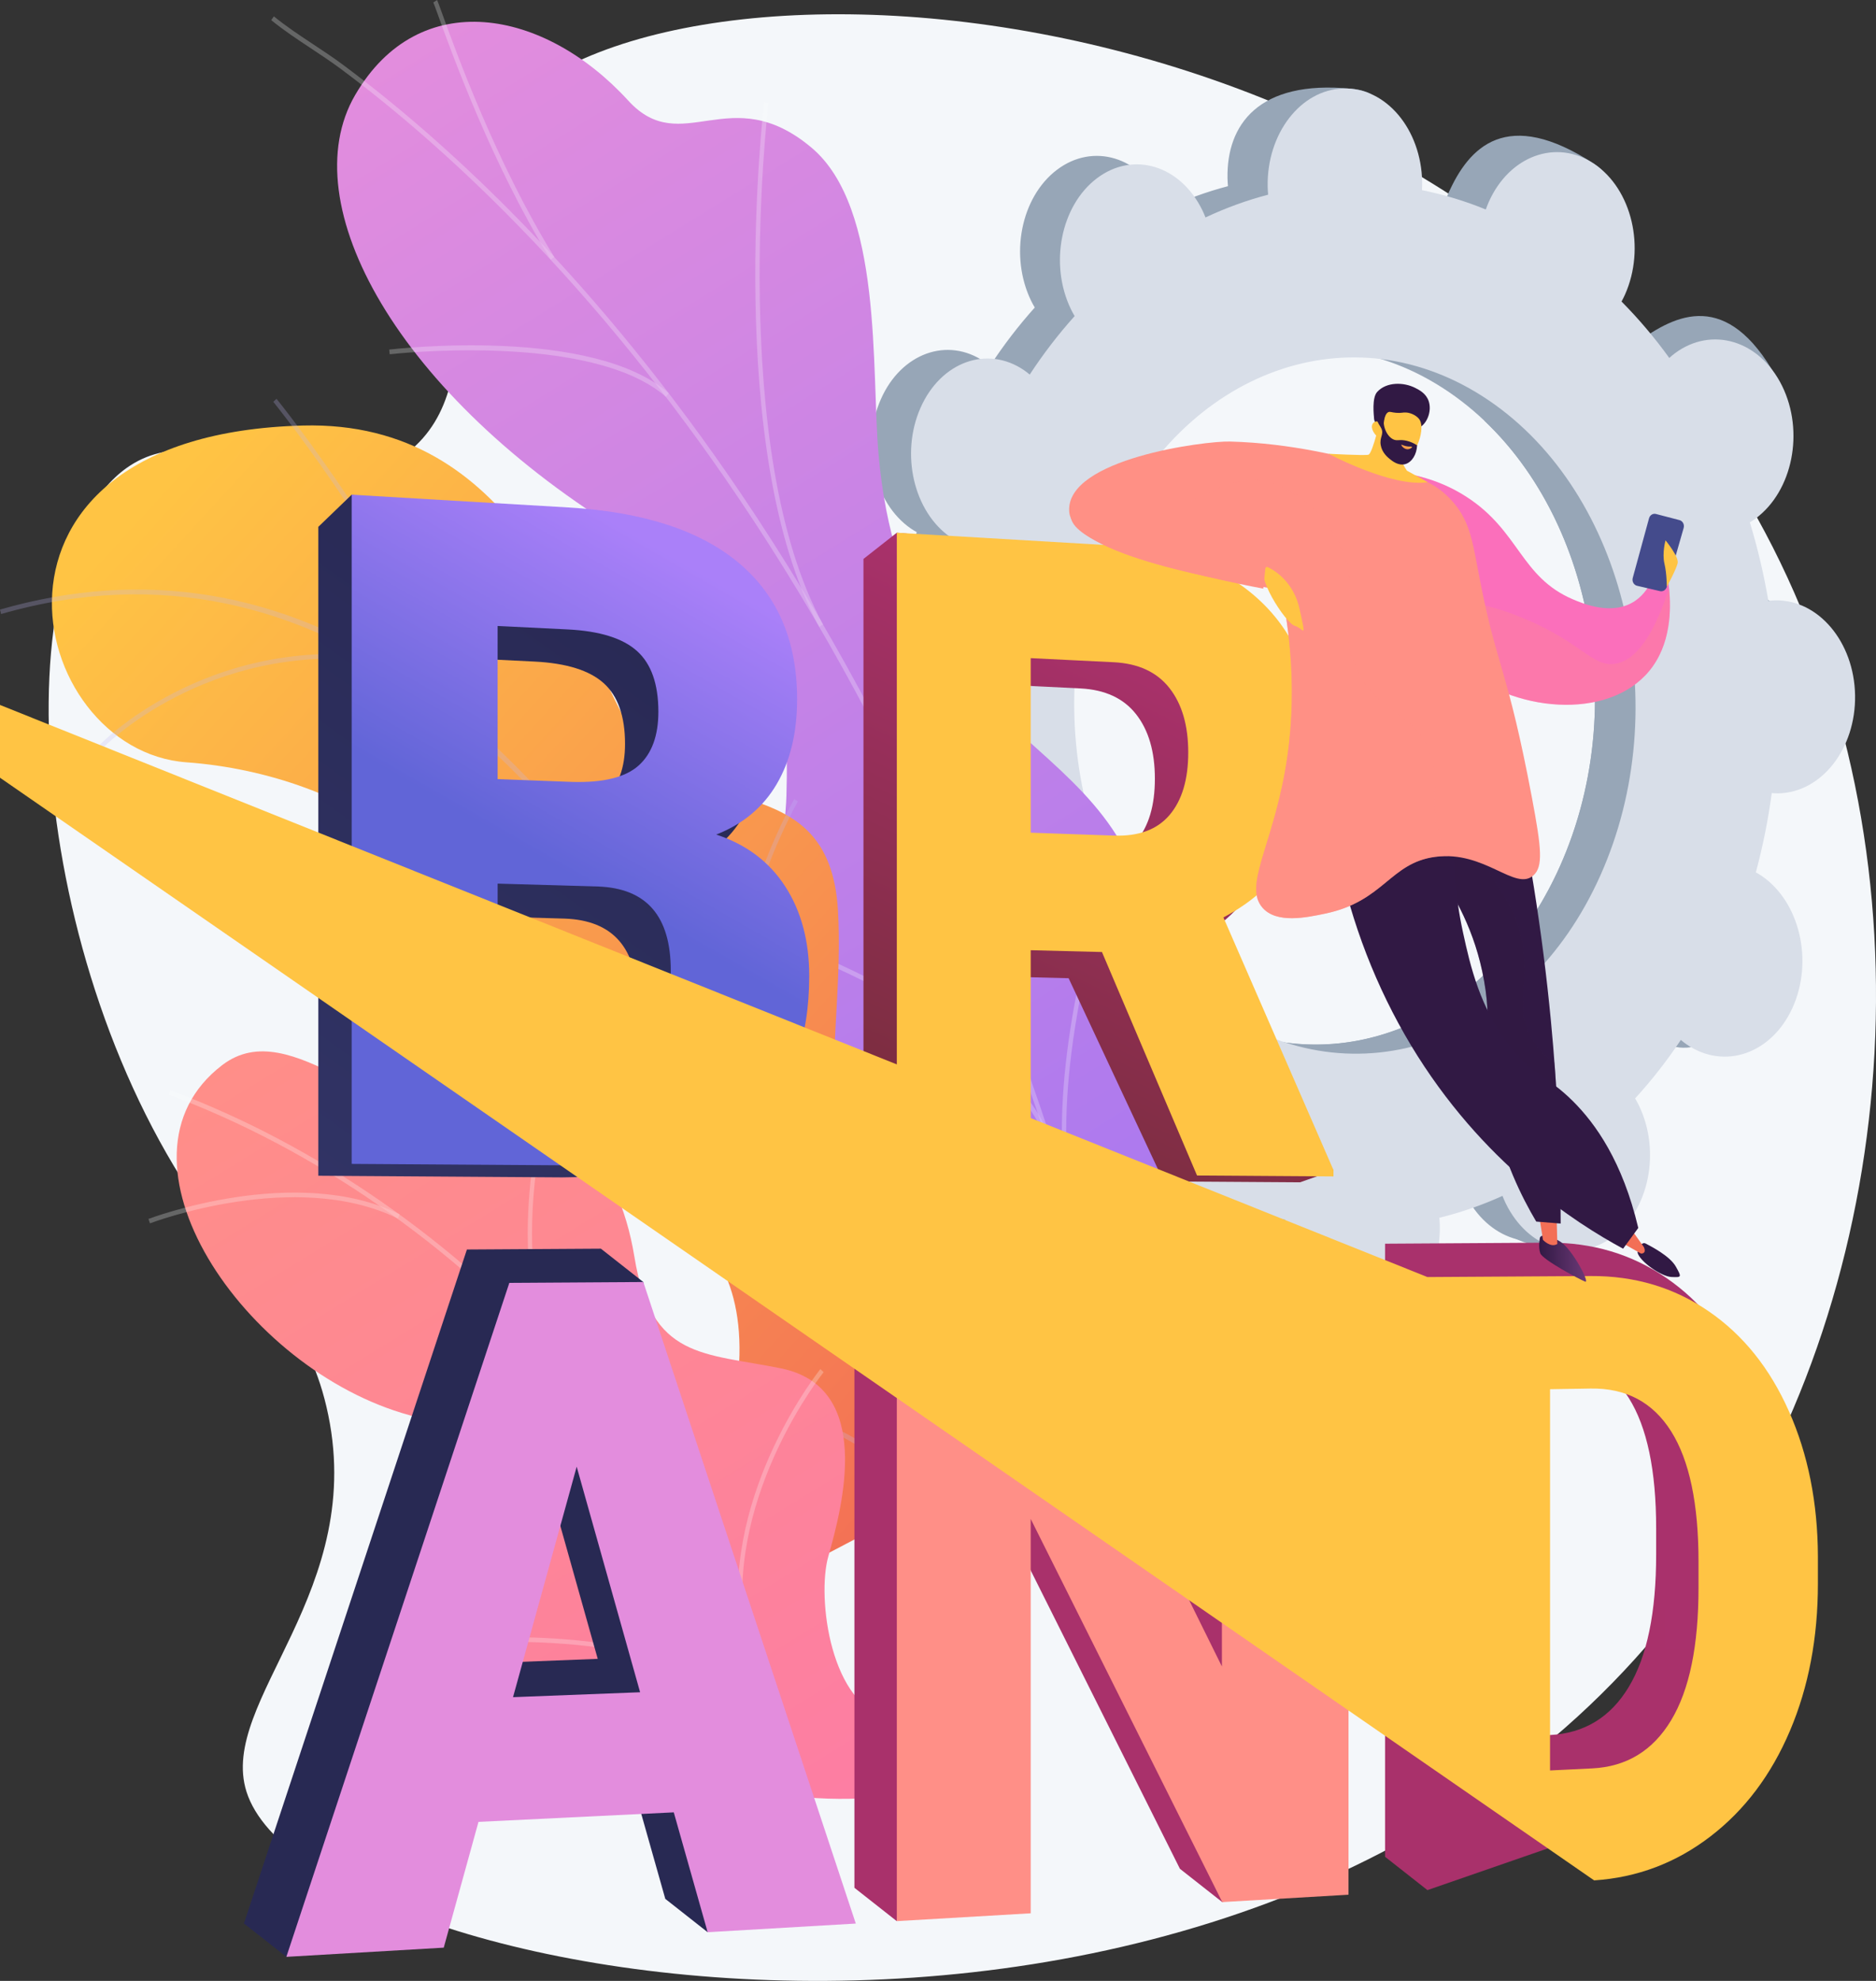 <svg width="180" height="190" viewBox="0 0 180 190" fill="none" xmlns="http://www.w3.org/2000/svg">
<rect x="0" y="0" width="180" height="190" fill="#333333" stroke="none"/>
<g clip-path="url(#clip0)">
<path d="M46.816 12.704C40.93 21.811 47.831 36.576 39.093 43.424C30.588 50.093 20.139 39.163 12.123 44.902C0.231 53.417 2.403 92.375 19.789 116.58C25.017 123.856 29.386 126.691 31.321 134.924C35.476 152.601 20.874 163.117 23.653 171.86C29.909 191.549 126.134 208.065 164.742 148.904C182.775 121.273 185.472 81.373 169.361 51.068C140.248 -3.693 60.029 -7.729 46.816 12.704Z" fill="#F4F7FA"/>
<path d="M157.918 99.291C161.542 101.789 166.103 100.205 168.099 95.748C170.096 91.292 168.771 85.65 165.138 83.158C164.95 83.03 164.758 82.918 164.565 82.811C165.237 80.318 165.747 77.778 166.09 75.209C166.298 75.226 166.507 75.24 166.716 75.236C170.864 75.156 174.159 70.945 174.072 65.83C173.985 60.716 170.549 56.645 166.402 56.736C166.185 56.741 165.972 56.763 165.761 56.79C165.331 54.239 164.739 51.723 163.987 49.259C164.178 49.143 164.368 49.023 164.551 48.885C168.096 46.246 169.231 40.558 167.082 36.185C164.934 31.813 160.326 30.422 156.79 33.067C156.609 33.202 156.438 33.35 156.27 33.501C154.877 31.573 153.346 29.764 151.691 28.092C151.807 27.876 151.921 27.657 152.023 27.425C154.012 22.955 156.612 18.102 152.963 15.721C144.543 10.223 140.937 14.104 138.957 18.568C138.855 18.799 138.766 19.035 138.681 19.271C136.698 18.46 134.651 17.839 132.565 17.417C132.577 17.162 132.587 16.906 132.583 16.646C132.497 11.567 133.768 8.917 129.655 8.512C120.705 7.63 117.691 12.007 117.777 17.073C117.781 17.338 117.8 17.598 117.822 17.857C115.765 18.396 113.756 19.127 111.817 20.041C111.724 19.809 111.629 19.577 111.518 19.351C109.409 15.026 104.881 13.658 101.41 16.289C97.94 18.919 96.84 24.543 98.94 28.862C99.047 29.083 99.165 29.291 99.285 29.497C97.719 31.243 96.281 33.117 94.984 35.102C94.813 34.959 94.639 34.821 94.455 34.694C90.909 32.263 86.46 33.877 84.516 38.295C82.572 42.713 83.862 48.261 87.4 50.698C87.584 50.825 87.771 50.933 87.959 51.035C87.304 53.499 86.808 56.009 86.473 58.547C86.27 58.53 86.066 58.517 85.86 58.522C81.826 58.612 78.629 62.766 78.713 67.801C78.796 72.836 82.132 76.856 86.163 76.778C86.374 76.775 86.581 76.753 86.79 76.727C87.208 79.248 87.786 81.735 88.518 84.172C88.33 84.285 88.148 84.403 87.967 84.537C84.514 87.12 83.41 92.722 85.5 97.055C87.59 101.387 94.528 103.951 97.993 101.374C98.171 101.24 95.9 99.966 96.065 99.818C97.432 101.745 98.935 103.554 100.561 105.231C100.447 105.444 100.335 105.66 100.234 105.888C98.28 110.293 99.577 115.872 103.133 118.355C106.69 120.838 111.171 119.286 113.133 114.875C113.235 114.647 113.321 114.413 113.407 114.178C115.375 115.019 117.41 115.669 119.485 116.123C119.472 116.377 119.462 116.633 119.466 116.893C119.552 121.963 122.931 126.037 127.02 125.992C131.108 125.946 134.367 121.789 134.283 116.707C134.279 116.441 134.26 116.181 134.237 115.921C136.306 115.415 138.329 114.714 140.284 113.827C140.378 114.063 140.475 114.298 140.587 114.525C142.716 118.904 147.299 120.362 150.824 117.772C154.35 115.182 155.483 109.515 153.345 105.128C153.235 104.904 153.115 104.692 152.993 104.483C154.588 102.739 156.053 100.864 157.376 98.874C157.553 99.02 157.731 99.162 157.918 99.291ZM113.094 95.933C100.161 86.963 95.454 66.737 102.547 50.688C109.655 34.603 125.964 28.709 139.005 37.593C152.104 46.515 156.898 66.914 149.679 83.086C142.476 99.221 126.081 104.942 113.094 95.933Z" fill="#97A6B7"/>
<path d="M166.719 75.236C170.866 75.155 174.161 70.945 174.074 65.83C173.987 60.716 170.551 56.644 166.404 56.735C166.188 56.74 165.975 56.763 165.764 56.79C165.334 54.239 164.741 51.722 163.99 49.259C164.181 49.143 164.37 49.023 164.554 48.885C168.099 46.246 172.491 39.521 169.985 35.401C165.236 27.59 160.328 30.422 156.793 33.067C156.611 33.201 156.441 33.35 156.272 33.501C154.88 31.572 153.349 29.764 151.694 28.092C151.809 27.876 151.923 27.657 152.026 27.425C153.108 24.993 153.204 22.225 152.489 19.812C149.082 26.634 145.729 33.483 142.431 40.36C152.887 50.268 156.224 68.417 149.677 83.085C144.139 95.49 133.162 101.732 122.48 99.86C122.005 101.28 121.538 102.71 121.029 104.113C119.647 107.921 118.079 111.628 116.51 115.328C117.497 115.643 118.488 115.908 119.483 116.124C119.47 116.378 119.46 116.634 119.464 116.894C119.55 121.964 122.139 126.51 129.551 126.747C133.659 126.881 134.365 121.791 134.279 116.709C134.275 116.443 134.256 116.182 134.234 115.923C136.304 115.416 138.328 114.714 140.284 113.827C140.378 114.062 140.475 114.298 140.586 114.525C142.715 118.904 150.116 121.377 153.645 118.785C157.174 116.193 155.483 109.515 153.344 105.128C153.234 104.904 153.115 104.692 152.993 104.482C154.587 102.739 156.053 100.863 157.376 98.874C157.55 99.019 157.728 99.162 157.916 99.291C161.54 101.789 166.1 100.205 168.097 95.748C170.095 91.292 168.772 85.646 165.141 83.158C164.953 83.029 164.761 82.918 164.568 82.811C165.24 80.318 165.749 77.778 166.093 75.209C166.297 75.225 166.506 75.24 166.719 75.236Z" fill="#97A6B7"/>
<path d="M161.815 100.164C165.446 102.664 170.009 101.08 172.009 96.62C174.009 92.16 172.681 86.515 169.044 84.022C168.856 83.893 168.663 83.781 168.471 83.674C169.143 81.18 169.653 78.638 169.997 76.067C170.206 76.085 170.415 76.099 170.627 76.095C174.779 76.015 178.078 71.802 177.992 66.684C177.906 61.566 174.465 57.492 170.313 57.584C170.095 57.588 169.883 57.611 169.671 57.638C169.24 55.085 168.647 52.567 167.895 50.102C168.082 49.986 168.275 49.865 168.458 49.727C172.008 47.088 173.143 41.396 170.993 37.02C168.842 32.644 164.23 31.252 160.687 33.898C160.506 34.033 160.335 34.182 160.166 34.333C158.773 32.403 157.241 30.593 155.584 28.921C155.701 28.705 155.815 28.485 155.918 28.253C157.909 23.781 156.587 18.167 152.968 15.723C149.35 13.278 144.819 14.923 142.837 19.39C142.734 19.621 142.646 19.857 142.561 20.093C140.575 19.281 138.525 18.66 136.437 18.238C136.449 17.982 136.459 17.726 136.455 17.465C136.369 12.383 132.975 8.363 128.879 8.487C124.783 8.611 121.545 12.82 121.63 17.889C121.635 18.155 121.653 18.415 121.675 18.673C119.617 19.213 117.605 19.944 115.665 20.858C115.572 20.625 115.477 20.393 115.365 20.167C113.255 15.84 108.722 14.47 105.245 17.102C101.768 19.734 100.662 25.36 102.765 29.681C102.872 29.903 102.99 30.111 103.11 30.317C101.542 32.065 100.101 33.941 98.801 35.927C98.63 35.785 98.456 35.646 98.272 35.52C94.721 33.086 90.267 34.701 88.32 39.121C86.373 43.541 87.666 49.092 91.208 51.533C91.391 51.659 91.579 51.768 91.767 51.869C91.111 54.335 90.614 56.846 90.279 59.386C90.076 59.37 89.872 59.356 89.665 59.361C85.627 59.45 82.425 63.605 82.509 68.645C82.594 73.685 85.935 77.707 89.972 77.629C90.181 77.623 90.39 77.605 90.598 77.577C91.018 80.099 91.596 82.588 92.329 85.026C92.141 85.14 91.958 85.257 91.777 85.393C88.319 87.977 87.215 93.582 89.307 97.917C91.4 102.252 95.908 103.687 99.375 101.109C99.552 100.974 99.72 100.831 99.885 100.684C101.254 102.612 102.759 104.423 104.387 106.101C104.273 106.314 104.161 106.53 104.059 106.758C102.103 111.165 103.402 116.748 106.962 119.234C110.522 121.719 115.01 120.166 116.975 115.753C117.076 115.524 117.163 115.291 117.249 115.055C119.22 115.896 121.257 116.548 123.335 117.002C123.322 117.257 123.312 117.512 123.316 117.772C123.402 122.845 126.786 126.922 130.879 126.878C134.973 126.834 138.236 122.674 138.149 117.589C138.145 117.32 138.126 117.062 138.104 116.802C140.176 116.295 142.203 115.593 144.161 114.704C144.255 114.94 144.352 115.176 144.464 115.403C146.596 119.787 151.185 121.245 154.715 118.653C158.244 116.061 159.379 110.392 157.238 106.002C157.128 105.777 157.008 105.566 156.886 105.356C158.483 103.612 159.95 101.735 161.275 99.745C161.449 99.892 161.627 100.035 161.815 100.164ZM116.934 96.796C103.984 87.818 99.272 67.579 106.373 51.524C113.491 35.429 129.818 29.533 142.876 38.425C155.991 47.354 160.792 67.766 153.563 83.948C146.356 100.091 129.938 105.814 116.934 96.798V96.796Z" fill="#D8DEE8"/>
<path d="M93.261 127.488C91.02 134.305 94.27 140.569 97.225 144.707C97.839 144.649 98.211 144.796 98.845 144.895C104.564 145.794 107.122 144.784 112.846 144.652C114.077 144.624 117.627 143.275 119.044 142.615L121.665 141.335C121.665 141.335 125.083 124.961 117.148 121.335C109.213 117.709 110.724 101.605 110.605 92.917C110.28 69.343 86.963 73.845 84.296 43.589C83.586 35.541 84.734 19.939 77.867 14.166C70.045 7.589 65.425 15.283 60.273 9.643C52.218 0.83 40.202 -1.412 34.075 9.116C28.029 19.509 38.09 37.962 60.264 51.369C75.162 62.926 75.715 66.784 75.456 76.33C75.274 83.019 70.916 100.837 79.858 106.873C88.8 112.908 95.824 119.696 93.261 127.488Z" fill="url(#paint0_linear)"/>
<g style="mix-blend-mode:soft-light" opacity="0.5">
<g style="mix-blend-mode:soft-light" opacity="0.5">
<path d="M109.908 145.196L110.318 145.099C109.777 142.471 109.202 139.824 108.607 137.238C104.208 118.088 98.305 100.072 91.064 83.692C84.928 69.814 77.748 56.91 69.723 45.344C63.269 36.042 56.236 27.549 48.819 20.102C43.606 14.866 38.257 10.199 32.923 6.224C31.994 5.532 31.007 4.88 30.052 4.249C28.782 3.41 27.467 2.541 26.278 1.57L26.023 1.931C27.229 2.918 28.553 3.789 29.834 4.636C30.783 5.263 31.765 5.916 32.685 6.597C38.001 10.557 43.334 15.212 48.533 20.434C55.931 27.862 62.948 36.333 69.387 45.615C77.395 57.158 84.561 70.035 90.684 83.888C97.914 100.24 103.806 118.227 108.2 137.348C108.793 139.929 109.368 142.574 109.908 145.196Z" fill="#FCFDFE"/>
</g>
<g style="mix-blend-mode:soft-light" opacity="0.5">
<path d="M78.608 60.119L78.97 59.889C69.818 43.173 73.693 10.193 73.733 9.859L73.317 9.801C73.276 10.134 69.382 43.271 78.608 60.119Z" fill="#FCFDFE"/>
</g>
<g style="mix-blend-mode:soft-light" opacity="0.5">
<path d="M100.397 109.294L100.782 109.111C95.797 96.968 73.14 89.496 72.912 89.422L72.791 89.855C73.02 89.93 95.493 97.342 100.397 109.294Z" fill="#FCFDFE"/>
</g>
<g style="mix-blend-mode:soft-light" opacity="0.5">
<path d="M102.675 116.446L103.083 116.34C101.183 107.919 102.774 95.343 107.563 80.93C107.804 80.205 107.804 80.205 107.786 80.121L107.377 80.222L107.582 80.172L107.375 80.137C107.364 80.186 107.273 80.46 107.167 80.777C102.352 95.274 100.756 107.941 102.675 116.446Z" fill="#FCFDFE"/>
</g>
<g style="mix-blend-mode:soft-light" opacity="0.5">
<path d="M108.857 140.412L109.22 140.184C104.749 131.942 91.74 129.825 91.609 129.805L91.547 130.252C91.678 130.272 104.488 132.358 108.857 140.412Z" fill="#FCFDFE"/>
</g>
<g style="mix-blend-mode:soft-light" opacity="0.5">
<path d="M110.541 145.166C111.465 137.534 114.455 129.94 119.682 121.944L119.338 121.684C114.07 129.74 111.056 137.401 110.123 145.108L110.541 145.166Z" fill="#FCFDFE"/>
</g>
<g style="mix-blend-mode:soft-light" opacity="0.5">
<path d="M52.834 24.894L53.183 24.644C47.616 15.655 43.699 4.823 42.412 1.263C42.099 0.402 41.991 0.098 41.935 0L41.576 0.235C41.617 0.311 41.795 0.804 42.021 1.427C43.311 4.998 47.24 15.865 52.834 24.894Z" fill="#FCFDFE"/>
</g>
<g style="mix-blend-mode:soft-light" opacity="0.5">
<path d="M63.898 38.067L64.164 37.717C56.866 31.317 38.139 33.438 37.346 33.531L37.391 33.981C37.584 33.959 56.737 31.787 63.898 38.067Z" fill="#FCFDFE"/>
</g>
</g>
<path d="M94.628 141.024L77.154 150.191C77.154 150.191 69.495 142.271 70.692 133.218C73.137 114.746 57.931 113.736 51.624 112.283C42.107 110.098 35.676 104.195 41.755 94.989C48.635 84.573 33.741 74.266 17.9 73.118C2.399 71.994 -4.689 41.697 29.069 40.815C49.23 40.288 55.167 60.444 60.414 69.856C65.662 79.267 79.615 72.954 80.406 87.399C81.082 99.738 76.924 111.174 85.878 115.204C94.831 119.233 99.009 126.827 94.628 141.024Z" fill="url(#paint1_linear)"/>
<g style="mix-blend-mode:soft-light" opacity="0.5">
<g style="mix-blend-mode:soft-light" opacity="0.5">
<path d="M87.856 146.737L87.46 146.856C87.392 146.593 80.458 120.245 66.265 96.356C53.189 74.348 31.098 49.984 0.106 58.894L0 58.467C13.796 54.501 27.005 56.685 39.258 64.956C49.051 71.563 58.254 82.052 66.615 96.126C80.84 120.069 87.787 146.473 87.856 146.737Z" fill="#BEB8F2"/>
</g>
<g style="mix-blend-mode:soft-light" opacity="0.5">
<path d="M44.244 68.653L43.855 68.796C39.432 54.89 26.352 38.703 26.221 38.541L26.53 38.25C26.662 38.413 39.794 54.666 44.244 68.653Z" fill="#BEB8F2"/>
</g>
<g style="mix-blend-mode:soft-light" opacity="0.5">
<path d="M35.937 63.382C19.747 61.571 9.953 71.651 9.858 71.754L9.57 71.438C9.669 71.334 19.588 61.109 35.98 62.943L35.937 63.382Z" fill="#BEB8F2"/>
</g>
<g style="mix-blend-mode:soft-light" opacity="0.5">
<path d="M74.753 112.517C62.148 95.968 36.414 103.786 36.169 103.885L36 103.481C36.232 103.36 62.354 95.538 75.07 112.239L74.753 112.517Z" fill="#BEB8F2"/>
</g>
<g style="mix-blend-mode:soft-light" opacity="0.5">
<path d="M71.273 104.53L70.875 104.639C67.754 91.405 76.121 76.783 76.206 76.637L76.554 76.871C76.47 77.015 68.194 91.481 71.273 104.53Z" fill="#BEB8F2"/>
</g>
<g style="mix-blend-mode:soft-light" opacity="0.5">
<path d="M86.285 142.736C82.453 135.729 70.175 135.033 70.051 135.027L70.07 134.586C70.584 134.612 82.694 135.3 86.639 142.512L86.285 142.736Z" fill="#BEB8F2"/>
</g>
<g style="mix-blend-mode:soft-light" opacity="0.5">
<path d="M84.72 136.472L84.327 136.596C82.65 130.428 87.775 119.889 89.461 116.425C89.699 115.935 89.905 115.513 89.927 115.43L90.322 115.549C90.292 115.666 90.156 115.948 89.822 116.627C88.159 120.054 83.091 130.475 84.72 136.472Z" fill="#BEB8F2"/>
</g>
</g>
<path d="M68.688 170.69L68.923 170.763C73.561 172.208 78.867 172.904 84.911 172.342L88.424 171.745C89.064 168.61 89.152 165.505 85.438 164.813C79.671 163.74 78.363 153.221 79.472 149.297C80.85 144.44 83.833 133.061 74.942 131.249C67.539 129.742 62.476 130.397 60.876 120.581C59.275 110.765 53.576 105.25 45.314 106.91C36.619 108.661 28.033 97.034 21.322 102.159C9.627 111.088 23.388 131.397 39.305 135.744C55.222 140.09 47.152 147.113 47.643 155.252C48.312 166.363 61.919 162.215 66.066 166.079C67.471 167.387 68.265 169.02 68.688 170.69Z" fill="url(#paint2_linear)"/>
<g style="mix-blend-mode:soft-light" opacity="0.5">
<g style="mix-blend-mode:soft-light" opacity="0.5">
<path d="M77.559 172.358L77.954 172.217C68.325 141.114 44.712 115.192 16.332 104.566L16.195 104.99C44.455 115.57 67.969 141.385 77.559 172.358Z" fill="#FCFDFE"/>
</g>
<g style="mix-blend-mode:soft-light" opacity="0.5">
<path d="M70.959 155.883L71.372 155.829C69.906 143.041 78.936 131.723 79.028 131.611L78.715 131.316C78.621 131.43 69.468 142.895 70.959 155.883Z" fill="#FCFDFE"/>
</g>
<g style="mix-blend-mode:soft-light" opacity="0.5">
<path d="M75.643 166.69L75.983 166.43C68.953 155.781 46.877 157.073 46.654 157.088L46.679 157.535C46.899 157.52 68.747 156.242 75.643 166.69Z" fill="#FCFDFE"/>
</g>
<g style="mix-blend-mode:soft-light" opacity="0.5">
<path d="M53.094 130.136L53.453 129.908C48.569 120.979 52.625 105.701 52.667 105.548L52.267 105.422C52.224 105.577 48.119 121.041 53.094 130.136Z" fill="#FCFDFE"/>
</g>
<g style="mix-blend-mode:soft-light" opacity="0.5">
<path d="M38.176 116.875L38.35 116.467C28.368 111.563 14.386 116.861 14.244 116.915L14.385 117.338C14.525 117.284 28.35 112.047 38.176 116.875Z" fill="#FCFDFE"/>
</g>
</g>
<path d="M30.543 112.771V50.531L33.742 47.449L51.295 51.751C58.558 52.179 64.027 53.975 67.745 57.123C71.441 60.255 73.286 64.598 73.281 70.153C73.281 73.358 72.628 76.071 71.322 78.291C70.013 80.518 68.079 82.13 65.521 83.128C68.41 84.079 70.62 85.742 72.151 88.119C73.682 90.489 74.446 93.346 74.445 96.689C74.445 102.752 76.276 103.624 72.995 106.798C68.549 111.095 60.791 112.917 53.943 112.929L30.543 112.771ZM44.548 77.806L51.724 78.076C54.705 78.158 56.825 77.631 58.084 76.496C59.343 75.361 59.972 73.644 59.971 71.348C59.971 68.701 59.291 66.763 57.93 65.532C56.568 64.302 54.356 63.61 51.293 63.455L44.55 63.123L44.548 77.806ZM44.548 87.829V103.04L53.554 103.188C56.01 103.228 57.893 102.635 59.202 101.407C60.511 100.18 61.164 98.436 61.162 96.177C61.162 90.962 58.845 88.272 54.175 88.108L44.548 87.829Z" fill="url(#paint3_linear)"/>
<path d="M102.532 93.825L95.695 93.653L98.894 112.073L95.695 113.209L82.848 113.123V53.61L86.047 51.098C92.179 51.459 114.558 57.05 117.959 60.382C121.34 63.694 123.027 68.199 123.022 73.896C123.022 78.023 122.312 81.42 120.893 84.087C119.47 86.761 117.234 88.901 114.183 90.507L127.943 112.267L124.743 113.402L111.653 113.314L102.532 93.825ZM95.695 82.38L103.676 82.659C106.051 82.742 107.834 82.08 109.025 80.673C110.216 79.267 110.811 77.271 110.809 74.686C110.809 72.098 110.209 70.038 109.008 68.508C107.807 66.977 106.03 66.152 103.676 66.032L95.695 65.638V82.38Z" fill="url(#paint4_linear)"/>
<path d="M60.582 170.631L41.843 171.543L27.474 187.691L23.404 184.492L44.8 119.846L57.656 119.766L61.722 122.964L67.897 185.328L63.834 182.13L60.582 170.631ZM45.158 159.586L57.351 159.11L51.266 137.476L45.158 159.586Z" fill="url(#paint5_linear)"/>
<path d="M125.321 178.537L117.278 182.444L113.212 179.246L94.826 142.493L86.046 184.268L81.981 181.069V119.613L94.826 119.533L98.896 122.733L113.18 156.647V119.416L125.326 119.34L129.396 122.539L125.321 178.537Z" fill="url(#paint6_linear)"/>
<path d="M132.895 178.093V119.29L148.561 119.192C152.783 119.165 156.554 120.291 159.875 122.569C163.179 124.831 165.748 128.03 167.583 132.165C169.415 136.288 170.341 140.924 170.361 146.073V148.689C170.361 153.895 169.467 158.603 167.679 162.811C165.884 167.037 163.342 170.413 160.053 172.938C156.741 175.48 153.02 176.887 148.891 177.158L136.961 181.291L132.895 178.093ZM144.661 130.046V166.614L148.693 166.418C151.998 166.257 154.528 164.716 156.282 161.796C158.035 158.888 158.91 154.647 158.906 149.072V146.587C158.906 141.038 158.031 136.873 156.282 134.092C154.525 131.301 151.951 129.932 148.561 129.982L144.661 130.046Z" fill="url(#paint7_linear)"/>
<path d="M33.742 111.635V47.449L54.494 48.671C61.758 49.099 67.226 50.895 70.945 54.043C74.64 57.174 76.485 61.517 76.48 67.072C76.48 70.278 75.827 72.991 74.521 75.211C73.212 77.437 71.278 79.049 68.72 80.047C71.609 80.997 73.819 82.661 75.351 85.038C76.88 87.408 77.644 90.265 77.644 93.608C77.644 99.671 75.942 104.208 72.537 107.22C69.107 110.252 63.99 111.781 57.141 111.791L33.742 111.635ZM47.747 74.729L54.923 74.998C57.904 75.081 60.024 74.554 61.283 73.419C62.541 72.283 63.17 70.566 63.17 68.266C63.17 65.62 62.49 63.681 61.129 62.451C59.768 61.221 57.556 60.528 54.492 60.373L47.745 60.041L47.747 74.729ZM47.747 84.752V99.963L56.753 100.11C59.209 100.151 61.092 99.557 62.401 98.33C63.709 97.102 64.363 95.359 64.361 93.099C64.361 87.884 62.044 85.195 57.374 85.03L47.747 84.752Z" fill="url(#paint8_linear)"/>
<path d="M105.731 91.313L98.896 91.14V112.641L86.049 112.555V51.098L106.877 52.324C113.013 52.685 117.76 54.538 121.16 57.87C124.541 61.182 126.229 65.687 126.223 71.384C126.223 75.511 125.513 78.908 124.094 81.575C122.671 84.249 120.435 86.389 117.384 87.994L127.945 112.226V112.837L114.854 112.749L105.731 91.313ZM98.896 79.868L106.877 80.147C109.252 80.23 111.035 79.568 112.226 78.161C113.416 76.754 114.011 74.759 114.01 72.174C114.01 69.586 113.41 67.526 112.208 65.996C111.007 64.465 109.23 63.639 106.877 63.519L98.896 63.126V79.868Z" fill="url(#paint9_linear)"/>
<path d="M64.648 173.833L45.91 174.745L42.577 186.809L27.475 187.692L48.87 123.046L61.725 122.965L82.112 184.499L67.899 185.329L64.648 173.833ZM49.224 162.785L61.418 162.313L55.332 140.678L49.224 162.785Z" fill="url(#paint10_linear)"/>
<path d="M129.388 181.732L117.278 182.44L98.896 145.689V183.514L86.049 184.265V122.808L98.896 122.727L117.241 159.841V122.611L129.388 122.535V181.732Z" fill="url(#paint11_linear)"/>
<path d="M-24 58L136.959 122.489L152.626 122.391C156.848 122.364 160.619 123.49 163.941 125.769C167.244 128.031 169.813 131.229 171.648 135.365C173.48 139.488 174.406 144.123 174.426 149.272V151.888C174.426 157.095 173.532 161.802 171.743 166.01C169.948 170.237 167.407 173.613 164.118 176.138C160.806 178.68 157.085 180.087 152.955 180.357L-24 58ZM148.725 133.246V169.814L152.758 169.617C156.063 169.456 158.592 167.915 160.346 164.995C162.099 162.088 162.974 157.846 162.971 152.272V149.787C162.971 144.237 162.096 140.072 160.346 137.291C158.589 134.501 156.016 133.131 152.626 133.182L148.725 133.246Z" fill="url(#paint12_linear)"/>
<path d="M147.75 118.724C147.75 118.724 147.572 119.584 147.79 120.207C148.008 120.829 151.583 122.73 152.092 122.926C152.601 123.123 150.859 119.806 149.716 119.096C148.877 118.571 147.89 118.283 147.75 118.724Z" fill="url(#paint13_linear)"/>
<path d="M147.588 116.016L148.047 118.925C148.047 118.925 148.782 119.715 149.424 119.315L149.335 115.977L147.588 116.016Z" fill="url(#paint14_linear)"/>
<path d="M144.753 72.484C146.634 80.847 147.988 89.337 148.806 97.897C149.424 104.361 149.736 110.855 149.739 117.354L147.401 117.164C146.002 114.806 144.227 111.236 143.23 106.6C141.945 100.626 143.327 99.27 142.39 94.043C140.646 84.308 134.449 81.187 135.894 77.056C136.485 75.368 138.413 73.341 144.753 72.484Z" fill="url(#paint15_linear)"/>
<path style="mix-blend-mode:multiply" opacity="0.3" d="M146.544 98.681C145.441 95.847 146.982 93.966 145.898 89.601C145.117 86.455 143.862 85.6 142.378 82.642C141.349 80.59 140.285 77.666 139.893 73.629C137.312 74.614 136.296 75.913 135.896 77.056C134.451 81.187 140.648 84.308 142.392 94.043C143.331 99.27 141.947 100.626 143.232 106.6C144.229 111.234 146.004 114.806 147.403 117.164L149.741 117.354C149.741 112.558 149.568 107.401 149.154 101.933C147.697 100.866 146.945 99.716 146.544 98.681Z" fill="url(#paint16_linear)"/>
<path d="M157.119 120.139C157.119 120.139 157.398 119.008 157.902 119.275C158.405 119.543 160.218 120.458 160.798 121.491C161.378 122.524 161.345 122.525 160.37 122.483C159.395 122.442 157.309 120.972 157.119 120.139Z" fill="url(#paint17_linear)"/>
<path d="M156.489 117.871L157.712 119.59C157.712 119.59 158.061 120.22 157.458 120.238L155.447 119.103L156.489 117.871Z" fill="url(#paint18_linear)"/>
<path d="M128.354 82.114C129.669 88.563 132.048 94.705 135.376 100.251C142.183 111.561 151.164 117.296 155.734 119.77L157.19 117.778C155.683 111.406 153.088 107.778 150.924 105.623C148.469 103.177 147.135 103.189 144.919 100.402C142.007 96.74 141.073 92.647 140.382 89.474C138.739 81.929 140.223 78.434 138.383 77.195C137.162 76.37 134.567 76.6 128.354 82.114Z" fill="url(#paint19_linear)"/>
<path d="M134.989 45.434C136.391 45.683 138.514 46.239 140.713 47.657C145.794 50.936 145.89 55.343 150.923 57.487C151.887 57.898 154.735 59.11 156.902 57.622C157.773 57.024 158.268 56.172 158.544 55.556L160.088 55.914C160.349 57.935 160.439 61.275 158.6 63.887C154.978 69.033 145.827 68.559 140.349 64.137C135.372 60.119 133.239 52.696 134.989 45.434Z" fill="url(#paint20_linear)"/>
<path style="mix-blend-mode:multiply" opacity="0.3" d="M154.98 63.668C152.804 64.011 151.793 61.64 146.16 59.295C142.101 57.605 141.071 58.19 139.448 56.795C137.836 55.409 136.168 52.523 136.489 45.77C135.933 45.617 135.425 45.509 134.987 45.434C133.237 52.696 135.37 60.12 140.347 64.135C145.826 68.557 154.976 69.032 158.598 63.886C160.288 61.487 160.348 58.475 160.144 56.435C158.355 61.959 156.462 63.435 154.98 63.668Z" fill="url(#paint21_linear)"/>
<path d="M161.147 49.887L158.886 49.298C158.748 49.262 158.602 49.285 158.479 49.361C158.356 49.438 158.265 49.562 158.224 49.709L156.659 55.435C156.638 55.514 156.632 55.596 156.641 55.678C156.651 55.759 156.675 55.837 156.714 55.907C156.753 55.978 156.805 56.039 156.867 56.087C156.928 56.134 156.999 56.168 157.073 56.185L159.278 56.699C159.413 56.73 159.554 56.706 159.674 56.632C159.793 56.557 159.882 56.436 159.924 56.294L161.543 50.645C161.566 50.568 161.574 50.486 161.566 50.404C161.558 50.323 161.535 50.245 161.498 50.173C161.461 50.102 161.41 50.04 161.35 49.991C161.29 49.941 161.22 49.906 161.147 49.887V49.887Z" fill="url(#paint22_linear)"/>
<path d="M159.925 56.29C159.925 56.29 160.824 54.629 160.968 54.022C161.112 53.415 159.806 51.828 159.806 51.828C159.806 51.828 159.463 53.048 159.702 54.061C159.94 55.073 159.925 56.29 159.925 56.29Z" fill="url(#paint23_linear)"/>
<path d="M146.996 76.555C144.668 64.195 143.636 64.025 142.039 55.849C141.313 52.139 141.132 50.154 139.436 48.175C137.812 46.28 135.788 45.541 132.275 44.672C128.832 43.816 124.015 42.516 118.013 42.35C115.669 42.282 102.251 43.994 102.588 49.059C102.868 53.253 117.811 55.813 122.937 56.57C123.657 60.221 124.618 66.54 123.291 73.983C121.997 81.242 119.346 84.988 121.124 87.053C122.474 88.617 125.337 88.013 127.181 87.624C132.8 86.438 133.362 82.768 137.699 82.188C142.468 81.549 145.361 85.511 147.121 83.972C148.083 83.125 147.899 81.35 146.996 76.555Z" fill="url(#paint24_linear)"/>
<path style="mix-blend-mode:multiply" opacity="0.5" d="M137.354 72.675C136.046 68.18 132.533 68.879 130.288 64.444C127.866 59.66 130.972 56.917 128.445 52.042C127.012 49.28 124.138 46.544 120.836 46.104C117.789 45.7 116.4 47.514 110.755 49.449C108.554 50.203 106.301 50.772 104.018 51.151C107.921 54.106 118.731 55.94 122.94 56.561C123.659 60.212 124.62 66.531 123.293 73.974C122 81.233 119.349 84.979 121.126 87.044C122.476 88.608 125.339 88.004 127.183 87.615C132.802 86.429 133.365 82.759 137.702 82.178C138.115 82.124 138.531 82.101 138.947 82.111C138.581 81.412 138.282 80.674 138.054 79.91C137.099 76.697 138.165 75.458 137.354 72.675Z" fill="url(#paint25_linear)"/>
<path d="M121.563 54.367C121.563 54.367 124.004 55.302 124.689 58.405C125.374 61.507 125.099 60.269 124.229 60.026C123.36 59.784 120.196 54.918 121.563 54.367Z" fill="url(#paint26_linear)"/>
<path d="M104.916 47.481C104.916 47.481 118.232 46.51 121.534 53.342L121.209 56.459C121.209 56.459 95.217 51.739 104.916 47.481Z" fill="url(#paint27_linear)"/>
<path d="M132.545 39.785C132.545 39.785 131.716 43.521 131.292 43.616C130.868 43.711 127.465 43.522 127.465 43.522C127.465 43.522 133.575 46.779 136.993 46.248L134.989 45.142C134.989 45.142 133.829 43.509 133.799 41.533L132.545 39.785Z" fill="url(#paint28_linear)"/>
<path d="M136.367 40.896C136.999 40.436 137.369 39.362 137.087 38.494C136.844 37.746 136.193 37.413 135.804 37.214C134.677 36.635 133.024 36.617 132.139 37.591C131.614 38.169 131.819 39.845 131.84 40.141C131.865 40.477 132.046 40.653 132.172 40.949C132.348 41.353 132.62 41.998 133.058 43.066C133.217 42.797 133.398 42.543 133.598 42.306C133.857 42 134.152 41.73 134.475 41.504C135.345 40.921 135.768 41.334 136.367 40.896Z" fill="url(#paint29_linear)"/>
<path d="M132.283 42.013C132.283 42.013 132.622 43.662 134.194 44.12C135.602 44.531 136.86 41.282 136.206 40.253C135.987 39.91 135.43 39.596 134.906 39.564C134.597 39.545 134.461 39.636 133.957 39.595C133.491 39.556 133.386 39.46 133.22 39.527C133.012 39.614 132.781 39.931 132.74 40.999C132.568 40.617 132.288 40.393 132.029 40.422C131.938 40.438 131.853 40.481 131.784 40.547C131.471 40.858 131.639 41.462 132.283 42.013Z" fill="url(#paint30_linear)"/>
<path d="M133.221 39.308C133.27 39.386 132.982 39.577 132.845 39.95C132.583 40.671 132.992 41.804 133.672 42.138C134.073 42.334 134.273 42.107 134.987 42.282C135.333 42.368 135.665 42.514 135.969 42.713C135.93 43.596 135.471 44.323 134.854 44.51C134.19 44.712 133.58 44.217 133.326 44.01C133.155 43.871 132.609 43.429 132.48 42.703C132.347 41.947 132.793 41.687 132.549 41.118C132.423 40.831 132.199 40.646 132.083 40.134C132.059 40.025 132.042 39.914 132.033 39.801C132.52 39.527 133.149 39.195 133.221 39.308Z" fill="url(#paint31_linear)"/>
<path d="M135.375 42.828C135.375 42.828 135.024 42.885 134.52 42.665C134.495 42.654 134.465 42.652 134.457 42.665C134.428 42.713 134.683 43.069 135.016 43.09C135.253 43.104 135.491 42.946 135.48 42.879C135.475 42.852 135.425 42.836 135.375 42.828Z" fill="url(#paint32_linear)"/>
</g>
<defs>
<linearGradient id="paint0_linear" x1="44.699" y1="-1.109" x2="144.182" y2="159.385" gradientUnits="userSpaceOnUse">
<stop stop-color="#E38DDD"/>
<stop offset="1" stop-color="#9571F6"/>
</linearGradient>
<linearGradient id="paint1_linear" x1="13.766" y1="48.406" x2="102.977" y2="130.06" gradientUnits="userSpaceOnUse">
<stop stop-color="#FFC444"/>
<stop offset="1" stop-color="#F36F56"/>
</linearGradient>
<linearGradient id="paint2_linear" x1="27.532" y1="85.743" x2="123.624" y2="242.431" gradientUnits="userSpaceOnUse">
<stop stop-color="#FF9085"/>
<stop offset="1" stop-color="#FB6FBB"/>
</linearGradient>
<linearGradient id="paint3_linear" x1="73.736" y1="43.415" x2="-58.126" y2="227.732" gradientUnits="userSpaceOnUse">
<stop stop-color="#26264F"/>
<stop offset="1" stop-color="#444B8C"/>
</linearGradient>
<linearGradient id="paint4_linear" x1="113.873" y1="62.49" x2="91.185" y2="109.766" gradientUnits="userSpaceOnUse">
<stop stop-color="#AB316D"/>
<stop offset="1" stop-color="#792D3D"/>
</linearGradient>
<linearGradient id="paint5_linear" x1="78040.3" y1="57785.1" x2="-71278.5" y2="204886" gradientUnits="userSpaceOnUse">
<stop stop-color="#26264F"/>
<stop offset="1" stop-color="#444B8C"/>
</linearGradient>
<linearGradient id="paint6_linear" x1="104029" y1="82779.3" x2="-28392.9" y2="228224" gradientUnits="userSpaceOnUse">
<stop stop-color="#AB316D"/>
<stop offset="1" stop-color="#792D3D"/>
</linearGradient>
<linearGradient id="paint7_linear" x1="98567.7" y1="101005" x2="-22465.4" y2="210830" gradientUnits="userSpaceOnUse">
<stop stop-color="#AB316D"/>
<stop offset="1" stop-color="#792D3D"/>
</linearGradient>
<linearGradient id="paint8_linear" x1="65.337" y1="53.756" x2="49.724" y2="81.091" gradientUnits="userSpaceOnUse">
<stop stop-color="#AA80F9"/>
<stop offset="1" stop-color="#6165D7"/>
</linearGradient>
<linearGradient id="paint9_linear" x1="72288.9" y1="62587.7" x2="40679" y2="106796" gradientUnits="userSpaceOnUse">
<stop stop-color="#FFC444"/>
<stop offset="1" stop-color="#F36F56"/>
</linearGradient>
<linearGradient id="paint10_linear" x1="58579.7" y1="139355" x2="-21580.9" y2="214422" gradientUnits="userSpaceOnUse">
<stop stop-color="#E38DDD"/>
<stop offset="1" stop-color="#9571F6"/>
</linearGradient>
<linearGradient id="paint11_linear" x1="97869.7" y1="81729" x2="-28002.4" y2="214641" gradientUnits="userSpaceOnUse">
<stop stop-color="#FF9085"/>
<stop offset="1" stop-color="#FB6FBB"/>
</linearGradient>
<linearGradient id="paint12_linear" x1="93339" y1="110759" x2="23462.9" y2="222350" gradientUnits="userSpaceOnUse">
<stop stop-color="#FFC444"/>
<stop offset="1" stop-color="#F36F56"/>
</linearGradient>
<linearGradient id="paint13_linear" x1="147.714" y1="120.793" x2="152.122" y2="120.675" gradientUnits="userSpaceOnUse">
<stop stop-color="#311944"/>
<stop offset="1" stop-color="#6B3976"/>
</linearGradient>
<linearGradient id="paint14_linear" x1="4592.22" y1="6321.34" x2="4340.21" y2="5745.15" gradientUnits="userSpaceOnUse">
<stop stop-color="#FFC444"/>
<stop offset="1" stop-color="#F36F56"/>
</linearGradient>
<linearGradient id="paint15_linear" x1="30799.7" y1="69005.9" x2="36413.8" y2="66696.7" gradientUnits="userSpaceOnUse">
<stop stop-color="#311944"/>
<stop offset="1" stop-color="#6B3976"/>
</linearGradient>
<linearGradient id="paint16_linear" x1="30015.2" y1="63374.5" x2="32953.2" y2="63374.5" gradientUnits="userSpaceOnUse">
<stop stop-color="#311944"/>
<stop offset="1" stop-color="#6B3976"/>
</linearGradient>
<linearGradient id="paint17_linear" x1="10103.9" y1="6090.88" x2="10363.4" y2="6090.88" gradientUnits="userSpaceOnUse">
<stop stop-color="#311944"/>
<stop offset="1" stop-color="#6B3976"/>
</linearGradient>
<linearGradient id="paint18_linear" x1="6044.66" y1="4227.18" x2="5935.92" y2="3785.56" gradientUnits="userSpaceOnUse">
<stop stop-color="#FFC444"/>
<stop offset="1" stop-color="#F36F56"/>
</linearGradient>
<linearGradient id="paint19_linear" x1="59867.9" y1="52465.1" x2="73954.8" y2="69255.4" gradientUnits="userSpaceOnUse">
<stop stop-color="#311944"/>
<stop offset="1" stop-color="#6B3976"/>
</linearGradient>
<linearGradient id="paint20_linear" x1="60990.3" y1="15956.8" x2="55778.3" y2="26773" gradientUnits="userSpaceOnUse">
<stop stop-color="#FF9085"/>
<stop offset="1" stop-color="#FB6FBB"/>
</linearGradient>
<linearGradient id="paint21_linear" x1="55311.1" y1="17589.9" x2="65892.3" y2="17306.6" gradientUnits="userSpaceOnUse">
<stop stop-color="#FF9085"/>
<stop offset="1" stop-color="#FB6FBB"/>
</linearGradient>
<linearGradient id="paint22_linear" x1="12863" y1="6892.89" x2="12369" y2="5366.73" gradientUnits="userSpaceOnUse">
<stop stop-color="#26264F"/>
<stop offset="1" stop-color="#444B8C"/>
</linearGradient>
<linearGradient id="paint23_linear" x1="3685.44" y1="3687.87" x2="3714.71" y2="3687.08" gradientUnits="userSpaceOnUse">
<stop stop-color="#FFC444"/>
<stop offset="1" stop-color="#F36F56"/>
</linearGradient>
<linearGradient id="paint24_linear" x1="73980.9" y1="42913.1" x2="105922" y2="42058" gradientUnits="userSpaceOnUse">
<stop stop-color="#FF9085"/>
<stop offset="1" stop-color="#FB6FBB"/>
</linearGradient>
<linearGradient id="paint25_linear" x1="58193.7" y1="40919.4" x2="77201.9" y2="40410.5" gradientUnits="userSpaceOnUse">
<stop stop-color="#FF9085"/>
<stop offset="1" stop-color="#FB6FBB"/>
</linearGradient>
<linearGradient id="paint26_linear" x1="7667.53" y1="4992.26" x2="8480.47" y2="6513.59" gradientUnits="userSpaceOnUse">
<stop stop-color="#FFC444"/>
<stop offset="1" stop-color="#F36F56"/>
</linearGradient>
<linearGradient id="paint27_linear" x1="30552.8" y1="6210.5" x2="36154.7" y2="6060.53" gradientUnits="userSpaceOnUse">
<stop stop-color="#FF9085"/>
<stop offset="1" stop-color="#FB6FBB"/>
</linearGradient>
<linearGradient id="paint28_linear" x1="20399.4" y1="4549.13" x2="20881.2" y2="6503" gradientUnits="userSpaceOnUse">
<stop stop-color="#FFC444"/>
<stop offset="1" stop-color="#F36F56"/>
</linearGradient>
<linearGradient id="paint29_linear" x1="5450.59" y1="3134.54" x2="6114.86" y2="2438.8" gradientUnits="userSpaceOnUse">
<stop stop-color="#311944"/>
<stop offset="1" stop-color="#6B3976"/>
</linearGradient>
<linearGradient id="paint30_linear" x1="8302.55" y1="3184.84" x2="8008.94" y2="4147.97" gradientUnits="userSpaceOnUse">
<stop stop-color="#FFC444"/>
<stop offset="1" stop-color="#F36F56"/>
</linearGradient>
<linearGradient id="paint31_linear" x1="3973.52" y1="2463.58" x2="4548.59" y2="1923.99" gradientUnits="userSpaceOnUse">
<stop stop-color="#311944"/>
<stop offset="1" stop-color="#6B3976"/>
</linearGradient>
<linearGradient id="paint32_linear" x1="135.402" y1="42.257" x2="134.582" y2="43.889" gradientUnits="userSpaceOnUse">
<stop stop-color="#FFC444"/>
<stop offset="1" stop-color="#F36F56"/>
</linearGradient>
<clipPath id="clip0">
<rect width="180" height="190" fill="white"/>
</clipPath>
</defs>
</svg>
